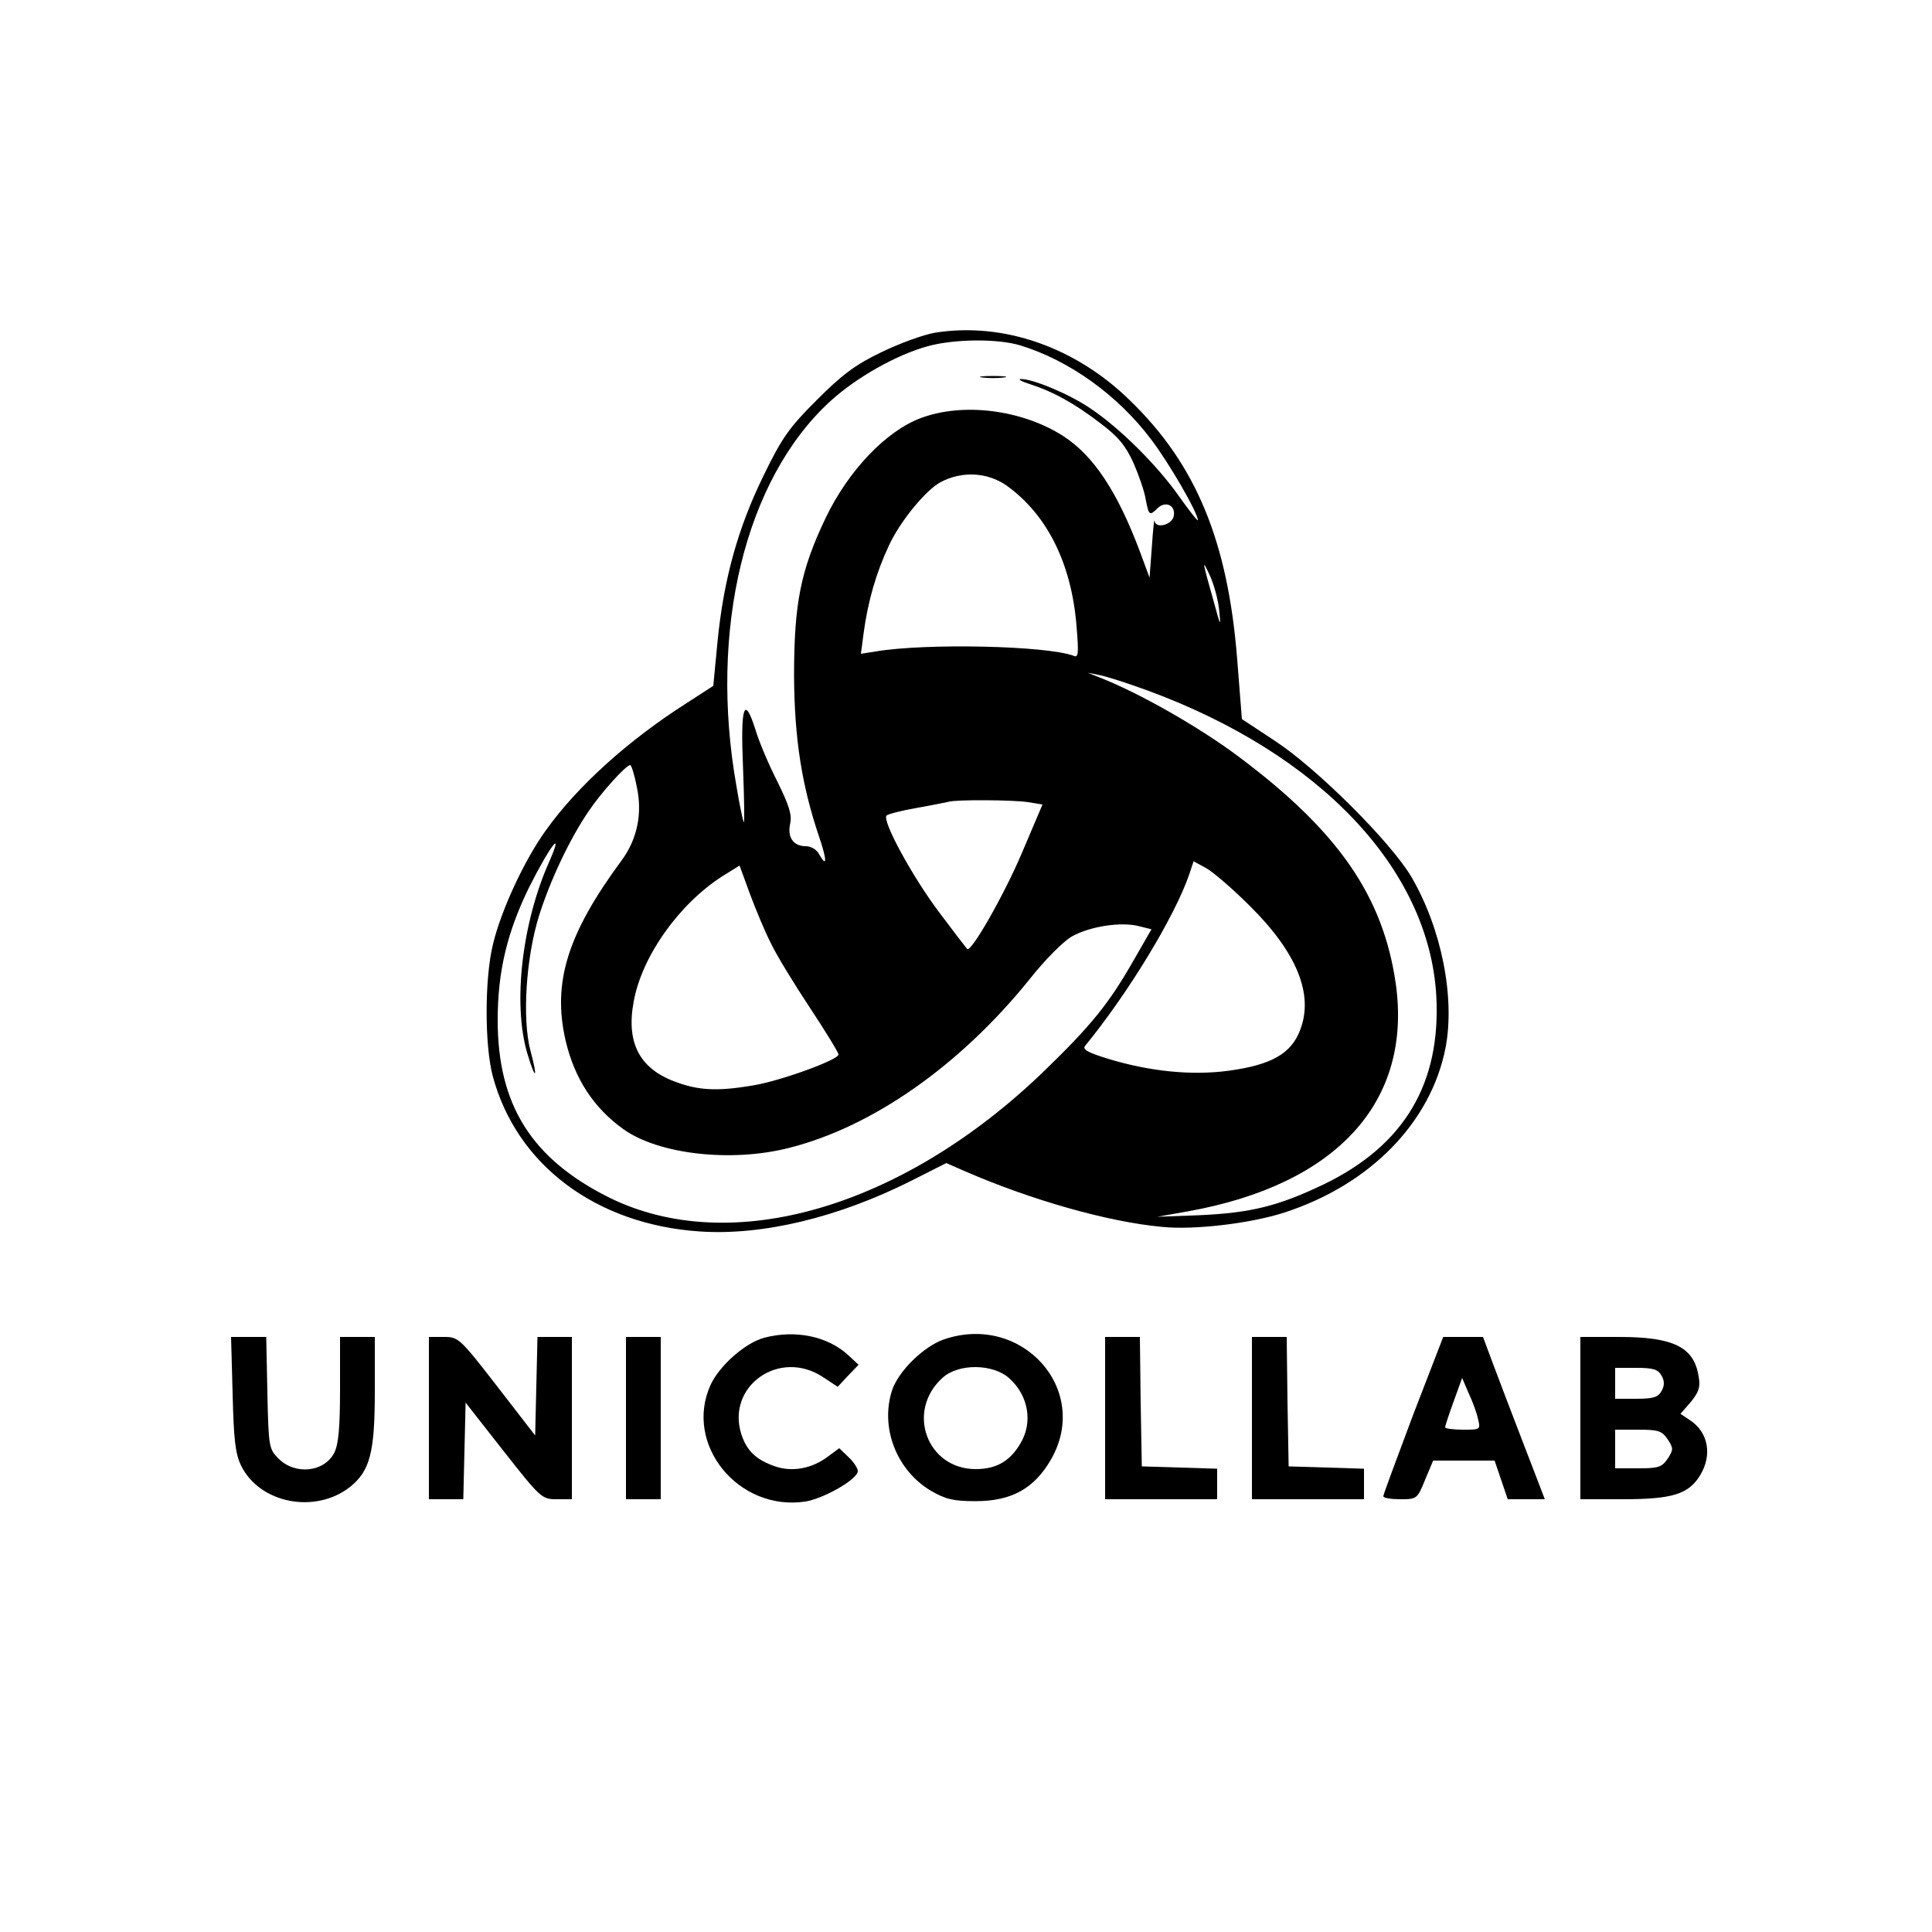 <?xml version="1.0" standalone="no"?>
<!DOCTYPE svg PUBLIC "-//W3C//DTD SVG 20010904//EN"
 "http://www.w3.org/TR/2001/REC-SVG-20010904/DTD/svg10.dtd">
<svg version="1.0" xmlns="http://www.w3.org/2000/svg"
 width="500pt" height="500pt" viewBox="0 0 500 500"
 preserveAspectRatio="xMidYMid meet">

<g transform="translate(0,500) scale(0.1,-0.1)"
fill="#000000" stroke="none">
<path d="M2420 4139 c-30 -5 -93 -28 -140 -51 -67 -32 -102 -59 -166 -123 -71
-71 -90 -97 -138 -196 -66 -135 -103 -267 -119 -429 l-11 -115 -68 -44 c-151
-96 -282 -214 -364 -328 -56 -77 -117 -208 -138 -296 -22 -88 -22 -261 -1
-341 61 -230 267 -385 536 -403 162 -11 358 36 547 131 l91 46 48 -21 c170
-74 369 -131 509 -144 84 -9 232 9 318 37 222 72 379 233 417 426 25 130 -10
308 -88 442 -52 89 -244 281 -354 353 l-85 56 -12 153 c-24 306 -106 506 -278
672 -141 138 -328 203 -504 175z m221 -33 c127 -39 252 -129 338 -243 47 -62
121 -190 121 -209 0 -4 -22 24 -49 62 -57 81 -154 177 -229 227 -54 37 -150
77 -180 76 -9 0 1 -6 23 -13 59 -19 113 -48 181 -100 48 -36 66 -58 87 -103
14 -32 29 -75 32 -95 8 -42 10 -44 31 -23 20 19 46 8 42 -19 -3 -24 -47 -36
-50 -14 -1 7 -4 -23 -7 -67 l-6 -80 -24 65 c-59 158 -121 251 -200 302 -107
68 -259 87 -368 46 -89 -33 -187 -135 -246 -258 -65 -136 -82 -221 -82 -410 1
-162 20 -283 65 -416 20 -59 21 -82 0 -45 -6 12 -21 21 -34 21 -33 0 -49 23
-41 59 5 22 -3 47 -33 108 -22 43 -48 104 -57 135 -29 91 -39 61 -32 -100 3
-79 4 -142 2 -140 -2 2 -11 44 -19 93 -72 405 22 793 241 995 67 62 173 122
254 144 69 19 181 20 240 2z m-34 -364 c103 -75 166 -200 179 -362 6 -73 5
-83 -8 -77 -70 26 -382 33 -512 11 l-38 -6 7 53 c11 83 33 158 65 226 28 62
96 145 134 165 56 30 123 26 173 -10z m548 -319 c5 -47 4 -46 -13 17 -31 110
-32 116 -12 73 11 -23 22 -63 25 -90z m-185 -210 c446 -164 727 -461 747 -788
13 -228 -82 -389 -291 -490 -117 -56 -188 -74 -323 -80 l-108 -4 79 14 c386
69 582 284 538 591 -33 225 -148 392 -404 584 -102 77 -260 167 -363 207 l-30
12 30 -6 c17 -3 73 -21 125 -40z m-1322 -249 c15 -70 1 -135 -38 -189 -142
-192 -181 -318 -146 -469 23 -97 72 -173 149 -228 90 -65 278 -87 428 -49 216
54 443 213 623 436 40 51 89 100 111 112 47 26 127 38 173 26 l32 -8 -46 -80
c-64 -112 -109 -168 -233 -288 -366 -353 -810 -482 -1125 -326 -200 100 -288
239 -288 459 0 127 25 229 82 345 54 107 91 155 51 64 -70 -157 -94 -365 -57
-493 22 -74 29 -70 9 4 -22 82 -12 241 22 350 29 92 79 198 128 270 32 48 97
120 108 120 3 0 11 -25 17 -56z m1013 -40 l37 -6 -54 -127 c-46 -108 -131
-257 -141 -247 -2 2 -35 45 -74 97 -68 91 -145 232 -135 248 3 4 38 13 78 20
40 7 78 15 83 16 18 6 169 5 206 -1z m574 -269 c122 -121 165 -229 130 -320
-23 -62 -75 -91 -185 -106 -96 -13 -206 -2 -316 32 -48 15 -63 23 -56 32 112
137 233 336 270 445 l11 33 33 -18 c18 -10 69 -54 113 -98z m-1240 -96 c14
-30 60 -105 101 -167 41 -62 74 -116 74 -121 0 -14 -152 -69 -221 -80 -94 -16
-142 -13 -203 10 -91 34 -126 101 -106 207 21 117 117 252 229 324 l45 28 27
-74 c15 -40 39 -98 54 -127z"/>
<path d="M2543 4023 c15 -2 39 -2 55 0 15 2 2 4 -28 4 -30 0 -43 -2 -27 -4z"/>
<path d="M1978 1538 c-49 -13 -116 -72 -139 -122 -70 -154 72 -328 245 -302
49 8 136 58 136 79 0 7 -11 24 -24 36 l-24 23 -30 -22 c-41 -31 -92 -40 -136
-25 -49 17 -73 40 -87 82 -41 125 98 224 211 149 l38 -25 27 29 27 28 -28 26
c-53 48 -136 65 -216 44z"/>
<path d="M2441 1533 c-52 -19 -115 -81 -132 -130 -32 -97 11 -208 100 -261 38
-22 58 -27 116 -27 93 0 152 33 195 108 104 181 -76 381 -279 310z m171 -100
c50 -45 62 -115 28 -170 -27 -45 -62 -65 -115 -65 -126 0 -181 150 -86 236 41
38 131 37 173 -1z"/>
<path d="M602 1393 c3 -120 7 -155 22 -186 48 -98 192 -126 282 -55 51 41 64
88 64 246 l0 142 -45 0 -45 0 0 -135 c0 -101 -4 -143 -15 -165 -26 -50 -101
-58 -144 -15 -25 25 -26 30 -29 170 l-3 145 -46 0 -45 0 4 -147z"/>
<path d="M1110 1330 l0 -210 45 0 44 0 3 125 3 125 98 -125 c96 -122 99 -125
138 -125 l39 0 0 210 0 210 -45 0 -44 0 -3 -127 -3 -128 -99 128 c-96 124
-100 127 -137 127 l-39 0 0 -210z"/>
<path d="M1620 1330 l0 -210 45 0 45 0 0 210 0 210 -45 0 -45 0 0 -210z"/>
<path d="M2860 1330 l0 -210 145 0 145 0 0 40 0 39 -97 3 -98 3 -3 168 -2 167
-45 0 -45 0 0 -210z"/>
<path d="M3240 1330 l0 -210 145 0 145 0 0 40 0 39 -97 3 -98 3 -3 168 -2 167
-45 0 -45 0 0 -210z"/>
<path d="M3657 1338 c-42 -112 -77 -206 -77 -210 0 -5 20 -8 44 -8 43 0 44 1
64 50 l21 50 80 0 79 0 17 -50 17 -50 48 0 48 0 -55 143 c-30 78 -66 172 -80
210 l-25 67 -52 0 -51 0 -78 -202z m168 -10 c7 -28 6 -28 -39 -28 -25 0 -46 3
-46 6 0 4 10 34 22 67 l22 61 17 -40 c10 -21 21 -51 24 -66z"/>
<path d="M4090 1330 l0 -210 110 0 c128 0 170 13 200 62 32 53 21 112 -27 143
l-24 16 27 31 c21 26 25 39 20 66 -12 76 -65 102 -206 102 l-100 0 0 -210z
m210 110 c8 -14 8 -26 0 -40 -9 -16 -21 -20 -65 -20 l-55 0 0 40 0 40 55 0
c44 0 56 -4 65 -20z m16 -165 c15 -23 15 -27 0 -50 -15 -22 -24 -25 -76 -25
l-60 0 0 50 0 50 60 0 c52 0 61 -3 76 -25z"/>
</g>
</svg>
